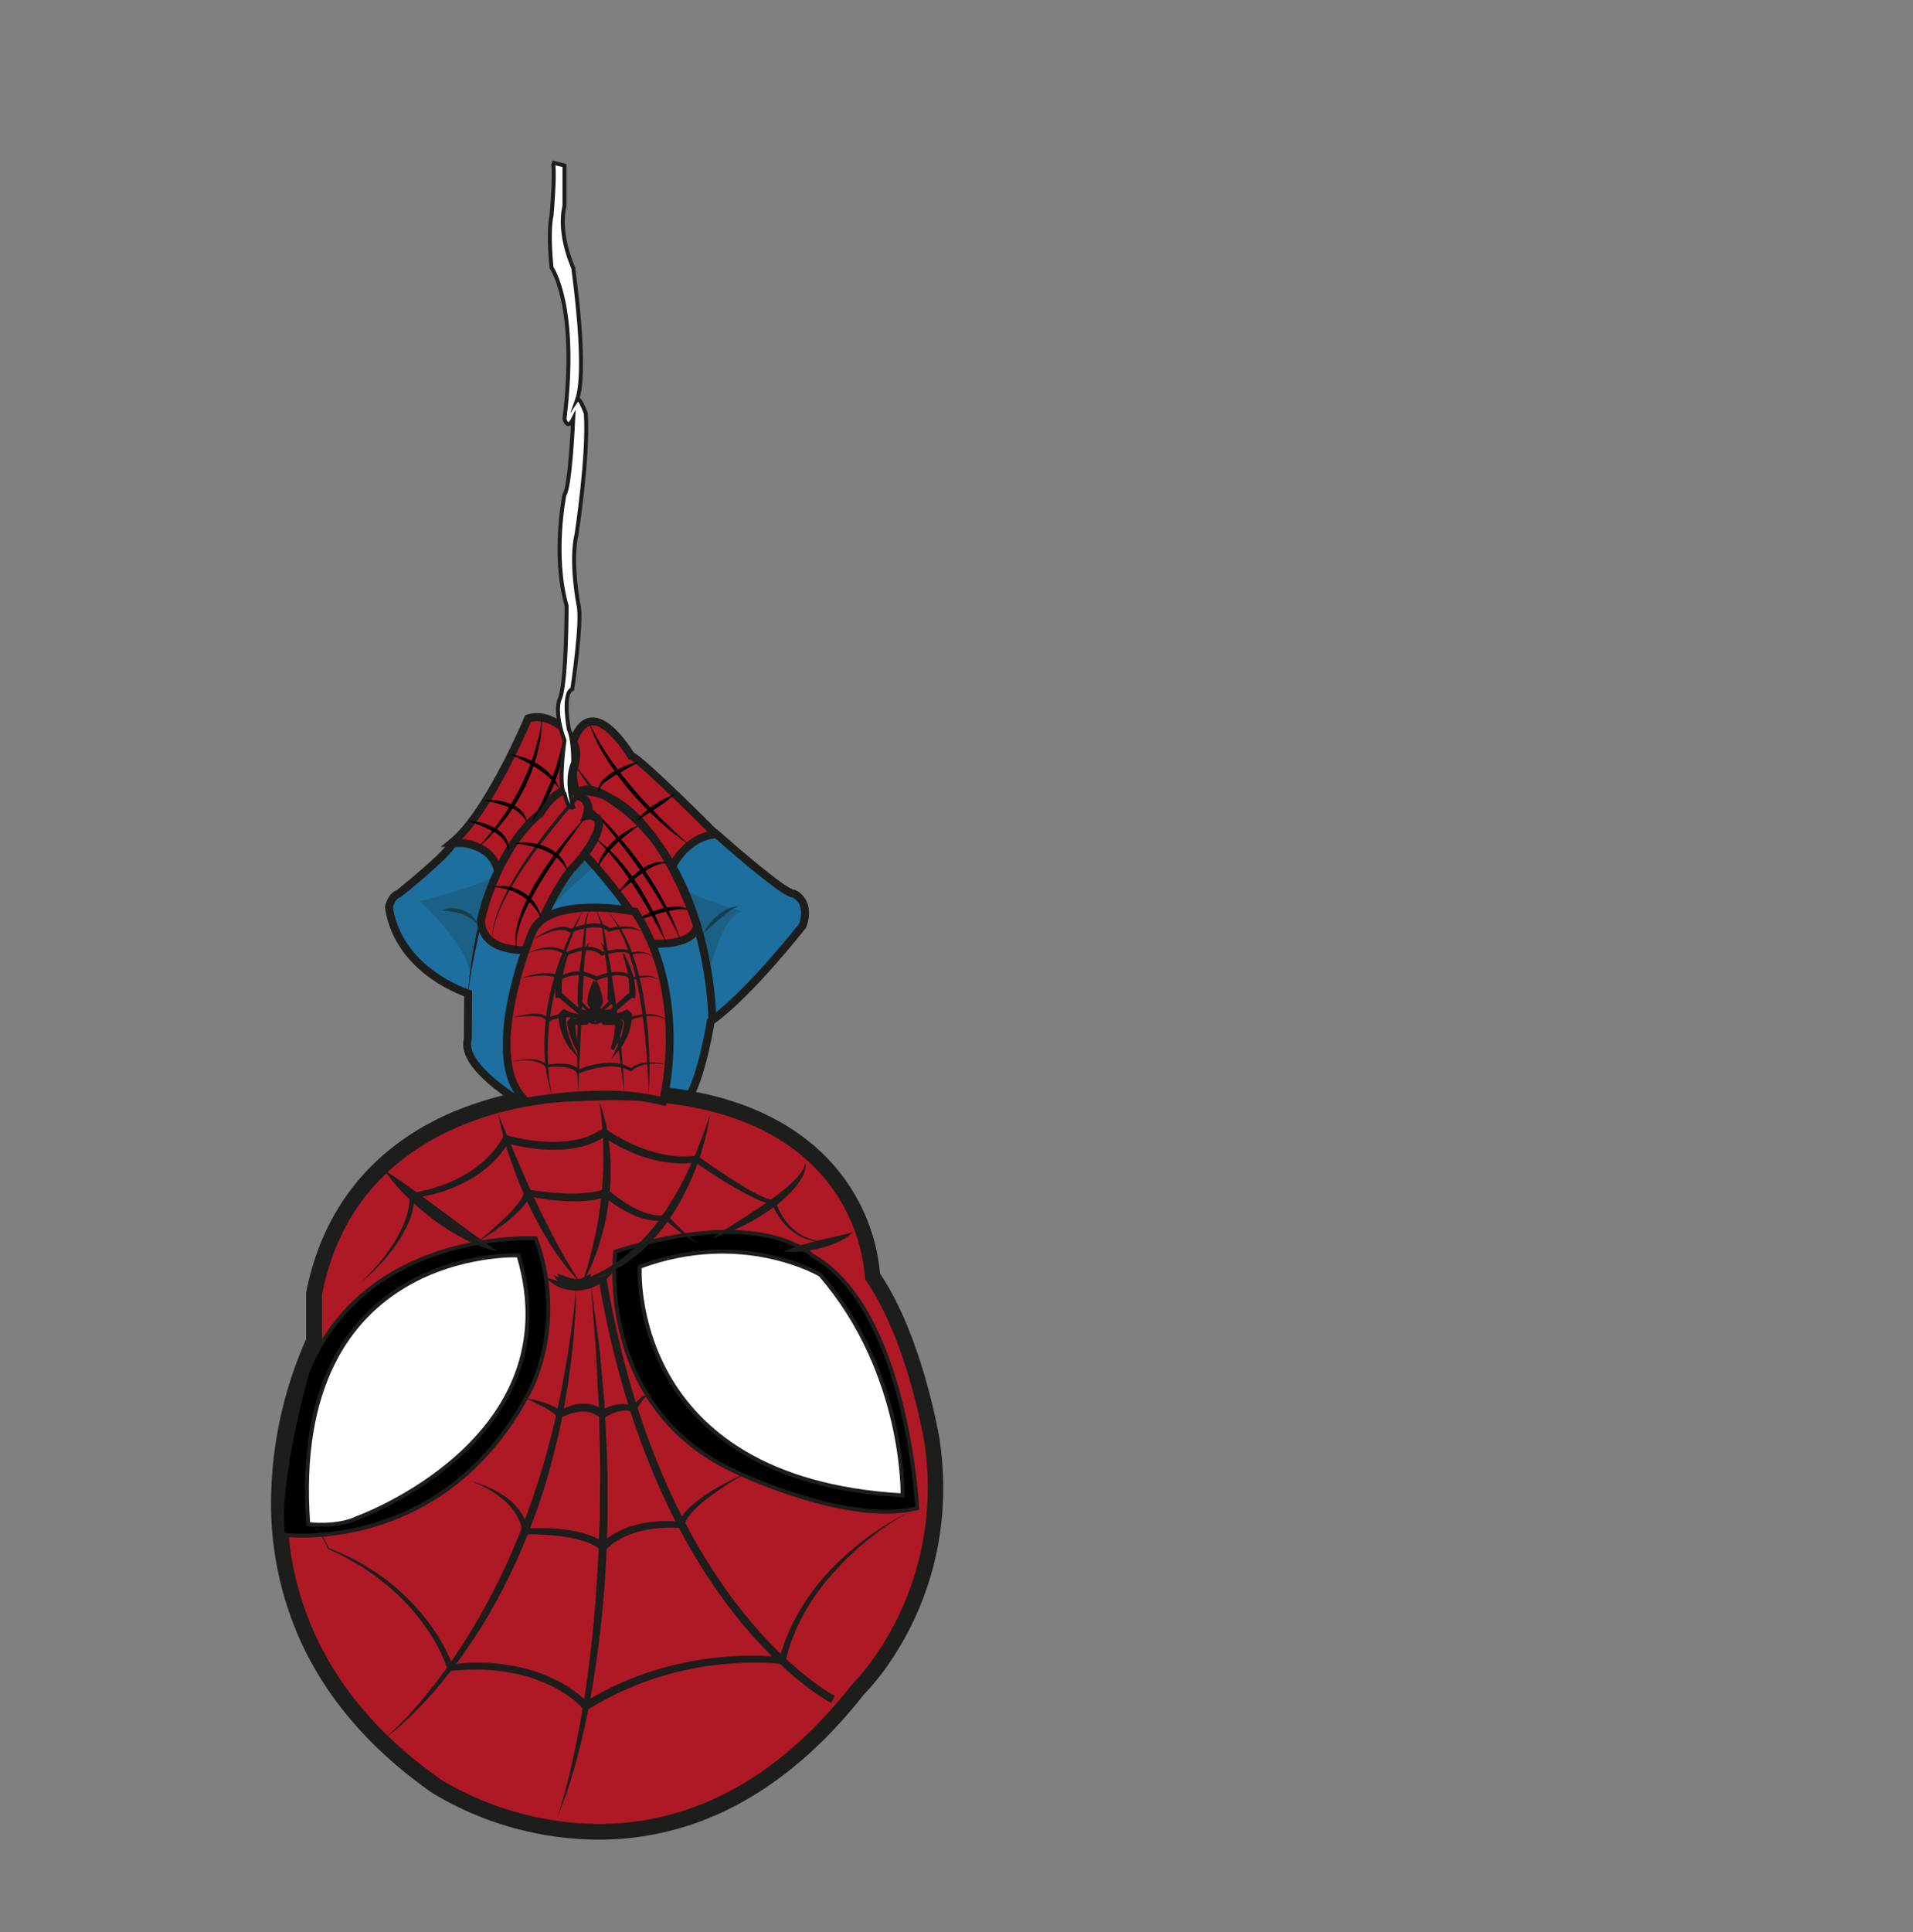 <svg id="cuerpo" xmlns="http://www.w3.org/2000/svg" viewBox="0 0 482.97 487.69"><rect x="0" y="0" width="482.97" height="487.69" fill="#808080" stroke="none"/><defs><style>.cls-1{fill:#1d6fa0;}.cls-1,.cls-5,.cls-6,.cls-7,.cls-8{stroke:#1d1d1b;stroke-miterlimit:10;}.cls-1,.cls-7,.cls-8{stroke-width:2px;}.cls-2{fill:#1b6185;}.cls-3,.cls-7{fill:#af1926;}.cls-4{fill:#1d1d1b;}.cls-6{fill:#fff;}.cls-8{fill:none;}.cls-9{fill:#070606;}.cls-10{fill:#010101;}.cls-11{fill:#183c4e;}</style></defs><title>spiderman</title><path class="cls-1" d="M131.5,278.14s-15.37-8.83-13.39-15.93l.08-11.48s-17.53-5.4-20-21.74c0,0,.53-2.85,2.51-3.47,0,0,12.88-10.3,13.5-12.7l66.47-2.49s17.38,15.49,19.69,15.2c0,0,4.45,1.7,2.31,8.05,0,0-13.52,17.32-23.23,24.19,0,0-2.3,14.62-6,19.91C173.46,277.68,150.5,274.42,131.5,278.14Z"/><path class="cls-2" d="M106,227.43S117.81,238,118.7,246a74.78,74.78,0,0,1,6.79-25.73C124.13,221.65,122.21,223.25,106,227.43Z"/><path class="cls-2" d="M150,218.69s-11.88,10.24-12.87,13.51c0,0,5.69-11.77,9.78-15.92C147,216.28,149.3,216.93,150,218.69Z"/><path class="cls-2" d="M179.18,245.21s3-14.62,8.5-15.15c0,0-15.1-4.24-15-6.26C172.66,223.8,178.52,240.34,179.18,245.21Z"/><path class="cls-3" d="M151.22,462.34a79.79,79.79,0,0,1-40.9-11.46c-33.67-23.56-40.25-53-39.85-73.57a99.29,99.29,0,0,1,8.83-38.88v-12l0-.19C89.11,276.53,143.46,276,145.77,276h.09c3-.19,6-.28,8.92-.28,33.62,0,49.66,12.72,57.2,23.39a45.81,45.81,0,0,1,8.34,23c10.77,15.66,14.92,40.91,15.09,42,5.28,37.54-16.72,60.25-18.67,62.18-18.69,23.93-40.73,36.06-65.51,36.06Z"/><path class="cls-4" d="M154.78,277.68c63.43,0,63.56,45.09,63.56,45.09,10.89,15.42,15.1,41.65,15.1,41.65,5.32,37.83-18.2,60.53-18.2,60.53-21.66,27.79-45,35.39-64,35.39a78.52,78.52,0,0,1-39.8-11.13C47.72,404.65,81.3,338.9,81.3,338.9V326.66c9.43-48,61.4-48.7,64.47-48.7h.14c3.09-.19,6-.28,8.87-.28m0-4c-2.89,0-5.91.09-9,.28h0a87.24,87.24,0,0,0-31.41,6.67c-20,8.51-32.84,24.16-37,45.26l-.08.38V338a102.12,102.12,0,0,0-8.83,39.29,84.18,84.18,0,0,0,7.75,37.6c6.72,14.39,17.8,27.05,32.91,37.62l0,0,0,0a82,82,0,0,0,42,11.8,73.72,73.72,0,0,0,32.8-7.69c12.4-6.11,23.91-15.87,34.22-29,2.6-2.61,24.49-25.87,19.16-63.75v-.08c-.18-1.08-4.32-26.28-15.11-42.34a48.17,48.17,0,0,0-8.67-23.52c-7.81-11.06-24.35-24.24-58.83-24.24Z"/><path class="cls-5" d="M135.27,312.55S92,310,77.5,346.66c0,0-7.89,28-6,40.66,0,0,39.78,5.44,61.68-35.16C133.18,352.16,143.44,335.08,135.27,312.55Z"/><path class="cls-6" d="M130.9,316.84s-58.28-2.64-53.08,67.84c0,0,7.44.9,12.4-1.57C90.22,383.11,144.85,363.47,130.9,316.84Z"/><path class="cls-5" d="M155.33,315.9S150.13,356.12,187,372c0,0,27.73,13.06,44.56,8.63,0,0-2.47-50.33-26.49-63.77C205.09,316.83,192.22,304.14,155.33,315.9Z"/><path class="cls-6" d="M227.87,377.41s.74-30.94-20.8-55.7c0,0-19.56-11.64-45.55-2C161.52,319.73,158.05,373.45,227.87,377.41Z"/><path class="cls-7" d="M169.73,218.69s3.42-7.48,11-8.14c0,0-19.35-19.39-21.41-19.81,0,0-10.23-17.49-14.86-2.8,0,0-.34,11.47,1.48,12.05S151.21,193.41,169.73,218.69Z"/><path class="cls-4" d="M144.65,192.28l2.83,3.61q1.41,1.81,2.86,3.59c1.93,2.37,3.87,4.72,5.91,7a80,80,0,0,0,6.41,6.48,28.21,28.21,0,0,0,3.62,2.74,10.9,10.9,0,0,0,4.18,1.72,10.22,10.22,0,0,1-4.42-1.29,28.62,28.62,0,0,1-3.87-2.58,56,56,0,0,1-6.66-6.4c-2-2.3-4-4.69-5.78-7.18A88.5,88.5,0,0,1,144.65,192.28Z"/><path class="cls-7" d="M162.88,238s11.48,1.52,13.17-4.18c0,0-10.84-34.52-29.35-34.13,0,0-4.66,2.32-1.52,6.22,0,0-1.42,3.62.73,5.08,0,0-1.31,3.23,2.53,5.56C148.44,216.55,162.75,232.18,162.88,238Z"/><path class="cls-4" d="M137.17,233.82a29.76,29.76,0,0,1,11.24-3,24.57,24.57,0,0,1,5.87.37,16.36,16.36,0,0,1,5.42,2.19,25.44,25.44,0,0,0-5.55-1.42,33.67,33.67,0,0,0-5.68-.14,49.39,49.39,0,0,0-5.67.73C140.92,232.87,139,233.28,137.17,233.82Z"/><path d="M171.86,237.44c-.71-1.6-1.46-3.16-2.28-4.69s-1.62-3.07-2.51-4.56c-1.76-3-3.61-5.91-5.6-8.75-1-1.41-2-2.84-3.05-4.21l-1.57-2.07-1.63-2c-2.16-2.72-4.48-5.3-6.78-7.92,1.28,1.18,2.56,2.37,3.8,3.59s2.43,2.51,3.57,3.84a88.79,88.79,0,0,1,6.48,8.23,85.11,85.11,0,0,1,5.45,8.95A58.28,58.28,0,0,1,171.86,237.44Z"/><path d="M168.21,238.1c-.61-1.21-1.2-2.43-1.85-3.61s-1.25-2.39-1.91-3.56c-1.33-2.34-2.7-4.66-4.16-6.91s-3-4.43-4.66-6.57c-.85-1-1.68-2.1-2.61-3.07s-1.86-1.95-2.78-2.95a39.62,39.62,0,0,1,6,5.53,57.49,57.49,0,0,1,4.91,6.51,70.86,70.86,0,0,1,4,7.1A57.2,57.2,0,0,1,168.21,238.1Z"/><path d="M160.15,232.52a18.65,18.65,0,0,1,3.18-1.84,22.11,22.11,0,0,1,3.46-1.29,14.57,14.57,0,0,1,3.68-.57,5.69,5.69,0,0,1,3.58.92,8,8,0,0,0-3.53-.14,26.53,26.53,0,0,0-3.47.75C164.75,231,162.49,231.79,160.15,232.52Z"/><path d="M155.94,225.53a21.19,21.19,0,0,1,5.49-5.8,12.57,12.57,0,0,1,3.62-1.87,5.54,5.54,0,0,1,4,0,7,7,0,0,0-3.75.68,18.11,18.11,0,0,0-3.3,1.95C159.9,222,158,223.78,155.94,225.53Z"/><path d="M150.91,218.93a9.78,9.78,0,0,1,1.42-3.61,16.36,16.36,0,0,1,2.47-3,19.41,19.41,0,0,1,4.77-3.32c.6-.26,1.18-.53,1.79-.74-1,.78-2.05,1.53-3,2.31s-1.94,1.59-2.83,2.47a27.5,27.5,0,0,0-2.52,2.76A18.47,18.47,0,0,0,150.91,218.93Z"/><path class="cls-7" d="M114.21,212.62s4.75-.25,8.2,2.16a8,8,0,0,1,3.43,6.17s4.24-10.52,11.17-15.72c0,0,4.09-5.29,5.82-6,0,0,3.84-7.18,2.23-11.3a11.43,11.43,0,0,0-7.25-6.62,8.09,8.09,0,0,0-4.47,0S123.33,205.17,114.21,212.62Z"/><path class="cls-7" d="M133.93,239.77s-12.43,1.17-12.5-7.65c0,0,3.82-17.8,15-26.89,2.64-4.32,6-6.58,8.09-5.79a2.9,2.9,0,0,1,1.48,1.3,3.68,3.68,0,0,1,2.21,5.17s1.79-.31,2.62.73c1.82,2.27-3.48,9.18-3.84,9.64-.65.85-1.39,1.66-1.39,1.66-.53.59-.95,1-1,1.08-2.18,2.15-5.41,8.41-5.41,8.41-1.47,2.84-2.41,5-2.62,5.5C135.35,235.59,134.52,237.93,133.93,239.77Z"/><path class="cls-4" d="M166,278.14a81.37,81.37,0,0,0,1-16.93,75.45,75.45,0,0,0-2.46-16.72,64.3,64.3,0,0,0-2.7-8A54.13,54.13,0,0,0,158,229a52.64,52.64,0,0,0-10.82-12.83h.65a31.44,31.44,0,0,0-4.12,4.75,57.05,57.05,0,0,0-3.43,5.34,76.61,76.61,0,0,0-5.23,11.61l-1,3-.91,3.06-.46,1.53-.39,1.55-.76,3.11c-.47,2.08-.83,4.18-1.25,6.27l-.93,6.33v0A38.5,38.5,0,0,0,130.6,271a18.35,18.35,0,0,0,1.51,3.93,8.8,8.8,0,0,0,2.67,3.23A8.83,8.83,0,0,1,132,275a18.77,18.77,0,0,1-1.64-3.93,39.7,39.7,0,0,1-1.5-8.39h0v0l.83-6.38c.39-2.1.72-4.22,1.16-6.32l.71-3.14.37-1.56.43-1.55.88-3.1,1-3.05a76,76,0,0,1,5.23-11.78,57.54,57.54,0,0,1,3.46-5.45,31.53,31.53,0,0,1,4.26-4.94l.31-.29.34.29a54.72,54.72,0,0,1,14.74,20.79,55.65,55.65,0,0,1,2.65,8.14,75.38,75.38,0,0,1,2.21,16.9A78.23,78.23,0,0,1,166,278.14Z"/><path class="cls-8" d="M147.53,215.75c7.76-10.46.64-10.15.64-10.15,1.26-4-2.26-4.71-2.26-4.71,1-3.34,5.83-.62,5.83-.62,28,15.48,28.1,57.07,28.1,57.07"/><path class="cls-4" d="M118.11,251.81a103.17,103.17,0,0,1,1.5-12.74,96.33,96.33,0,0,1,3.08-12.48,59.79,59.79,0,0,1,5.13-11.82,34.75,34.75,0,0,1,8.27-9.93L136,205a28.79,28.79,0,0,1,2-2.54,17.14,17.14,0,0,1,2.34-2.24,5.82,5.82,0,0,1,3.11-1.39,2.73,2.73,0,0,1,1.78.53,4.28,4.28,0,0,1,1.13,1.36l.17.29-.24.25c-2.44,2.65-4.78,5.4-7,8.21s-4.47,5.68-6.51,8.66a78.28,78.28,0,0,0-5.56,9.26c-1.58,3.22-3,6.65-3,10.3-.15-3.65,1.17-7.18,2.64-10.47a71.15,71.15,0,0,1,5.38-9.46,144.18,144.18,0,0,1,13.42-17.13l-.07.54a2.2,2.2,0,0,0-2.05-1.39,5,5,0,0,0-2.55,1.2,17.69,17.69,0,0,0-2.19,2.14,26.15,26.15,0,0,0-1.91,2.43l-.05.07-.06,0a34.1,34.1,0,0,0-8.1,9.61,51.94,51.94,0,0,0-2.87,5.67q-1.29,2.91-2.33,5.94a101.91,101.91,0,0,0-3.33,12.33A117.07,117.07,0,0,0,118.11,251.81Z"/><path d="M124.13,223.86a10.59,10.59,0,0,1,8.12,1.44,9.9,9.9,0,0,1,3,3,11.1,11.1,0,0,1,1,1.87,19.92,19.92,0,0,1,.59,2c-.38-.59-.65-1.22-1-1.78a17.76,17.76,0,0,0-1.17-1.63,11.74,11.74,0,0,0-2.91-2.63,12.77,12.77,0,0,0-3.58-1.63A18.16,18.16,0,0,0,124.13,223.86Z"/><path class="cls-9" d="M129.58,212.84a15.11,15.11,0,0,1,4.25-.12,14.81,14.81,0,0,1,4.16,1.06,10.68,10.68,0,0,1,3.55,2.51,8.16,8.16,0,0,1,1.84,3.85,11.63,11.63,0,0,0-2.4-3.3,12.87,12.87,0,0,0-3.39-2.14,21.18,21.18,0,0,0-3.89-1.21A36.84,36.84,0,0,0,129.58,212.84Z"/><path d="M148.17,205.91c-1,1.3-2,2.59-2.93,3.91s-1.93,2.61-2.86,3.94c-1.87,2.66-3.7,5.33-5.4,8.09a70.75,70.75,0,0,0-4.6,8.52,25.33,25.33,0,0,0-1.57,4.56,11.9,11.9,0,0,0-.33,4.79,11.2,11.2,0,0,1-.16-4.89,26,26,0,0,1,1.35-4.75,51.92,51.92,0,0,1,4.46-8.76,93.08,93.08,0,0,1,5.63-8A90.26,90.26,0,0,1,148.17,205.91Z"/><path class="cls-10" d="M136.82,181.23a30.82,30.82,0,0,1-.29,4.7,45.63,45.63,0,0,1-1,4.62,43.75,43.75,0,0,1-3.37,8.81,46.3,46.3,0,0,1-5.11,7.94c-.94,1.26-2,2.38-3.09,3.55s-2.28,2.16-3.44,3.21a81.18,81.18,0,0,0,5.92-7.23l1.33-1.9,1.23-2c.43-.65.8-1.32,1.17-2s.78-1.34,1.1-2.05a56.23,56.23,0,0,0,3.52-8.58A46,46,0,0,0,136.82,181.23Z"/><path class="cls-10" d="M134.28,207.21c1-1.77,2-3.51,2.8-5.32s1.63-3.63,2.31-5.5,1.29-3.76,1.82-5.68,1-3.87,1.35-5.85a27.84,27.84,0,0,1-.59,6,37.38,37.38,0,0,1-1.64,5.85,34.93,34.93,0,0,1-2.57,5.51A31.13,31.13,0,0,1,134.28,207.21Z"/><path class="cls-10" d="M128.69,190.35a18,18,0,0,1,7.53,2.78,15.62,15.62,0,0,1,3.07,2.67,10.87,10.87,0,0,1,2.05,3.48,21.66,21.66,0,0,0-2.61-2.94,24.27,24.27,0,0,0-3.06-2.37,37.55,37.55,0,0,0-3.38-1.95C131.12,191.44,129.93,190.87,128.69,190.35Z"/><path class="cls-10" d="M122.11,202a12.88,12.88,0,0,1,3.34,0,13.29,13.29,0,0,1,3.27.82,8.23,8.23,0,0,1,2.9,1.84,4.86,4.86,0,0,1,1.43,3,7.82,7.82,0,0,0-4.7-4A43.33,43.33,0,0,0,122.11,202Z"/><path class="cls-10" d="M118.11,207.21a13.59,13.59,0,0,1,3.47.44,14.27,14.27,0,0,1,3.29,1.3,12.28,12.28,0,0,1,1.49,1,7.14,7.14,0,0,1,1.21,1.36,4.58,4.58,0,0,1,.76,3.44,5.89,5.89,0,0,0-1.38-3,9.15,9.15,0,0,0-2.57-2A39.89,39.89,0,0,0,118.11,207.21Z"/><path d="M148.67,182.19A37.43,37.43,0,0,0,151,186.7c.82,1.48,1.73,2.89,2.67,4.29a96.93,96.93,0,0,0,6.14,8l1.65,1.9c.56.64,1.15,1.23,1.72,1.86,1.11,1.26,2.35,2.41,3.51,3.63s2.44,2.33,3.65,3.51,2.52,2.25,3.75,3.42c-1.37-1-2.72-2-4.07-3.05s-2.61-2.17-3.86-3.32a79.16,79.16,0,0,1-7.11-7.31,65.48,65.48,0,0,1-6-8.23A39.09,39.09,0,0,1,148.67,182.19Z"/><path d="M161,207.21a3.17,3.17,0,0,1,.76-1.3,11.77,11.77,0,0,1,1.07-1,21.62,21.62,0,0,1,2.36-1.8,23.84,23.84,0,0,1,5.25-2.68,42.61,42.61,0,0,1-4.7,3.52l-2.44,1.58A10.83,10.83,0,0,0,161,207.21Z"/><path d="M161.36,192.28c-1.94,1.15-3.91,2.14-5.8,3.26a23.83,23.83,0,0,0-2.7,1.79,3.72,3.72,0,0,0-1.69,2.59,2.25,2.25,0,0,1,.14-1.72,5.45,5.45,0,0,1,1-1.44,12.18,12.18,0,0,1,2.73-2.08,21.93,21.93,0,0,1,3.05-1.47A17.27,17.27,0,0,1,161.36,192.28Z"/><path class="cls-4" d="M137.82,322.36a22.11,22.11,0,0,0,4.44,1.17,15.49,15.49,0,0,0,4.35.08,7.93,7.93,0,0,0,1.07-.17,5.57,5.57,0,0,0,1.06-.23l1.06-.28c.34-.14.69-.26,1-.38l.53-.19.51-.24,1.05-.45c.7-.33,1.37-.72,2.14-1a18.28,18.28,0,0,1-1.58,1.84,14.12,14.12,0,0,1-2,1.47,11.54,11.54,0,0,1-4.7,1.65,10.87,10.87,0,0,1-5-.56A9.28,9.28,0,0,1,137.82,322.36Z"/><path class="cls-4" d="M139.73,321.87a17.15,17.15,0,0,0,5.89,1.27,8.14,8.14,0,0,0,2.76-.5,12.41,12.41,0,0,0,1.41-.55c.49-.21.93-.5,1.49-.71a7.22,7.22,0,0,1-.88,1.48,6.37,6.37,0,0,1-1.3,1.18,6,6,0,0,1-3.44,1.1,6.93,6.93,0,0,1-3.46-.88A6.45,6.45,0,0,1,139.73,321.87Z"/><path class="cls-4" d="M140.64,321.38l2.4.88a9.46,9.46,0,0,0,2.1.52,4.1,4.1,0,0,0,1.91-.25,13.3,13.3,0,0,0,2.17-1.15,3.89,3.89,0,0,1-1.34,2.48,3.85,3.85,0,0,1-2.94.91,5.16,5.16,0,0,1-2.68-1.16A5.08,5.08,0,0,1,140.64,321.38Z"/><path class="cls-4" d="M140.64,458.87a143.13,143.13,0,0,0,4.29-16.36c1.22-5.5,2.13-11.06,3-16.62,1.62-11.15,2.6-22.37,3.15-33.62l.32-8.44c.11-2.81,0-5.63.08-8.44.15-5.64-.11-11.26-.2-16.9,0-2.82-.22-5.63-.36-8.45l-.42-8.45c-.36-5.63-.91-11.24-1.26-16.89q.61,4.2,1.15,8.4c.36,2.8.78,5.6,1.08,8.41l.76,8.45c.25,2.82.51,5.63.61,8.46.27,5.65.57,11.31.54,17,0,2.83.07,5.66,0,8.49l-.28,8.49a281.31,281.31,0,0,1-3.61,33.76c-1,5.58-2.11,11.13-3.56,16.61A122.9,122.9,0,0,1,140.64,458.87Z"/><path class="cls-8" d="M210.29,428.91s-44-22.64-58.17-106.14"/><path class="cls-4" d="M97.07,438.81a91.06,91.06,0,0,0,10.87-11.52,136.7,136.7,0,0,0,9.23-12.84,165.46,165.46,0,0,0,14.29-28.15,196.46,196.46,0,0,0,9.18-30.25,263.68,263.68,0,0,0,4.87-31.35,188.46,188.46,0,0,1-3.34,31.67c-.95,5.24-2.29,10.4-3.7,15.53s-3.2,10.17-5.15,15.13-4.19,9.81-6.65,14.55a137.67,137.67,0,0,1-8.2,13.72,117.23,117.23,0,0,1-9.79,12.62c-1.77,2-3.63,3.9-5.55,5.73A59.41,59.41,0,0,1,97.07,438.81Z"/><path class="cls-4" d="M147,324c.27-.95.55-1.9.84-2.83s.62-1.85.83-2.81c.49-1.89,1-3.76,1.4-5.67a89.13,89.13,0,0,0,1.81-11.47,89.94,89.94,0,0,0,.42-11.61,88.23,88.23,0,0,0-1-11.65,44.31,44.31,0,0,1,2.57,11.56,61.2,61.2,0,0,1-2.28,23.56A54,54,0,0,1,147,324Z"/><path class="cls-4" d="M125.78,281.19c3.05,7.36,6.06,14.66,9.4,21.81,1.66,3.57,3.45,7.08,5.29,10.57s3.92,6.83,6.07,10.2a59.15,59.15,0,0,1-7.41-9.41,96.69,96.69,0,0,1-5.76-10.52,117,117,0,0,1-4.45-11.11A85.18,85.18,0,0,1,125.78,281.19Z"/><path class="cls-4" d="M179.26,281.19a64.11,64.11,0,0,1-10.82,27.29,53.42,53.42,0,0,1-4.81,5.71,40.45,40.45,0,0,1-5.78,4.75,34,34,0,0,1-6.63,3.4A30.69,30.69,0,0,1,144,324a42.78,42.78,0,0,0,6.81-2.56,39.44,39.44,0,0,0,6.12-3.77,48,48,0,0,0,9.86-10.36A77.12,77.12,0,0,0,174,294.8,111.57,111.57,0,0,0,179.26,281.19Z"/><path class="cls-4" d="M203.41,293.4a6.37,6.37,0,0,1-1,3.85,19.13,19.13,0,0,1-1.1,1.71c-.41.52-.83,1.05-1.28,1.54a35.31,35.31,0,0,1-6.06,5.15,54.8,54.8,0,0,1-6.84,3.94,52.91,52.91,0,0,1-7.3,2.92c2.14-1.54,4.36-2.88,6.54-4.29,1.1-.68,2.18-1.38,3.26-2.09s2.14-1.41,3.21-2.12a65.73,65.73,0,0,0,6.09-4.61c.49-.41.92-.87,1.39-1.29s.9-.91,1.28-1.4A7.41,7.41,0,0,0,203.41,293.4Z"/><path class="cls-4" d="M97.07,295.38c2.55,1.61,5,3.31,7.34,5s4.74,3.45,7.09,5.19l7,5.18,7.23,5.12a34.89,34.89,0,0,1-8.45-3.12,57.48,57.48,0,0,1-7.61-4.77,64,64,0,0,1-6.81-5.81A44.36,44.36,0,0,1,97.07,295.38Z"/><path class="cls-4" d="M215.24,310.9a6,6,0,0,1-1.79,1.57,16.66,16.66,0,0,1-2.09,1.1,27.87,27.87,0,0,1-4.41,1.48,32.05,32.05,0,0,1-4.55.78,24,24,0,0,1-4.65.07,32.06,32.06,0,0,1,4.34-1.6c1.46-.44,2.92-.84,4.38-1.19s2.94-.68,4.4-1l2.19-.52A11.64,11.64,0,0,0,215.24,310.9Z"/><path class="cls-4" d="M229.27,381.76a55.46,55.46,0,0,0-5.35,3.32c-1.75,1.17-3.42,2.44-5.06,3.75a71.41,71.41,0,0,0-9,8.72,54.58,54.58,0,0,0-7.14,10.21l-1.43,2.77c-.41,1-.77,1.92-1.17,2.88l-.58,1.44-.43,1.49-.86,3-.2.66-.69-.06a74.32,74.32,0,0,0-12.75-.09A78.3,78.3,0,0,0,172,421.76c-1,.22-2.08.47-3.1.78s-2.05.57-3.07.89c-2,.71-4,1.33-6,2.21a82.06,82.06,0,0,0-11.36,5.8l-.72.42-.56-.63a21.77,21.77,0,0,0-3.26-2.88c-.6-.43-1.21-.86-1.85-1.24s-1.28-.77-1.94-1.12a39.44,39.44,0,0,0-8.37-3.21,44.44,44.44,0,0,0-4.43-.87,44.92,44.92,0,0,0-4.49-.46c-1.51-.12-3,0-4.53-.06l-4.54.28-.67,0-.2-.62a40.78,40.78,0,0,0-4.91-9.61,52.27,52.27,0,0,0-7-8.38c-.63-.67-1.35-1.24-2-1.86a27.16,27.16,0,0,0-2.1-1.76l-2.15-1.7-2.27-1.54c-1.49-1.08-3.13-1.91-4.71-2.85s-3.29-1.61-4.94-2.43l-.08,0,0-.06a20.49,20.49,0,0,0-1.85-3.61,8.85,8.85,0,0,0-1.28-1.58,3.28,3.28,0,0,0-1.74-1,3.4,3.4,0,0,1,1.81.91A9.16,9.16,0,0,1,81,387.13a19.47,19.47,0,0,1,2,3.58l-.1-.11c1.68.76,3.41,1.43,5.07,2.26s3.32,1.66,4.86,2.7a53.58,53.58,0,0,1,8.89,6.71,54.59,54.59,0,0,1,7.35,8.42,42.12,42.12,0,0,1,5.33,9.93l-.88-.58c1.55-.13,3.1-.28,4.66-.36s3.12-.08,4.67,0,3.12.18,4.67.44a45.62,45.62,0,0,1,4.61.87,40.56,40.56,0,0,1,8.81,3.31,28.11,28.11,0,0,1,7.68,5.66l-1.27-.21a72.71,72.71,0,0,1,11.66-5.95c2-.88,4.1-1.5,6.16-2.22,1-.32,2.1-.59,3.15-.88s2.11-.56,3.18-.78a81.73,81.73,0,0,1,12.93-1.87,68.36,68.36,0,0,1,13.1.26l-.89.6,1-3.06.48-1.53.63-1.48c.42-1,.83-2,1.27-2.93l1.53-2.81a55.85,55.85,0,0,1,7.53-10.26,70.63,70.63,0,0,1,9.42-8.47A65.77,65.77,0,0,1,229.27,381.76Z"/><path class="cls-4" d="M189,371.47c-1.61.9-3.19,1.84-4.75,2.8s-3.08,2-4.55,3.07a36.7,36.7,0,0,0-4.16,3.46,14.34,14.34,0,0,0-1.7,2,5.14,5.14,0,0,0-.94,2.15l-.09.76-.81-.06a34.45,34.45,0,0,0-5.18,0,32.36,32.36,0,0,0-5.11.8,23.26,23.26,0,0,0-4.79,1.76,17.58,17.58,0,0,0-4,2.94l-.73.69-.77-.77s-.18-.18-.3-.28a5.15,5.15,0,0,0-.45-.32,8.73,8.73,0,0,0-1-.58,15.06,15.06,0,0,0-2.23-.9,33.27,33.27,0,0,0-4.83-1.12c-1.65-.26-3.32-.42-5-.52-.84,0-1.68-.1-2.53-.12l-2.53,0h-.76v-.74a7.11,7.11,0,0,0-.44-2.12,12.61,12.61,0,0,0-1-2.08,15.4,15.4,0,0,0-3-3.56,23.72,23.72,0,0,0-3.9-2.78l-2.15-1.11-2.22-1,2.33.74c.76.29,1.51.61,2.27.92a24.47,24.47,0,0,1,4.26,2.52,15.59,15.59,0,0,1,3.51,3.6,11.67,11.67,0,0,1,1.21,2.26,8.26,8.26,0,0,1,.64,2.62l-.77-.76c1.72-.05,3.45-.11,5.18-.05s3.46.17,5.19.39a31,31,0,0,1,5.16,1.11,18.42,18.42,0,0,1,2.51,1,11.58,11.58,0,0,1,1.22.7,5.9,5.9,0,0,1,.59.43,3.73,3.73,0,0,1,.63.6l-1.5-.09a18.71,18.71,0,0,1,4.57-3.31,25.22,25.22,0,0,1,5.24-1.87,32.56,32.56,0,0,1,5.45-.72,31.69,31.69,0,0,1,5.5.18l-.9.69a6.48,6.48,0,0,1,1.32-2.81,15.93,15.93,0,0,1,2-2.11,35.82,35.82,0,0,1,4.52-3.31c1.58-1,3.21-1.87,4.85-2.71S187.29,372.17,189,371.47Z"/><path class="cls-4" d="M132.75,352.93a26.19,26.19,0,0,1,4.69,1.1,18.49,18.49,0,0,1,2.28.93,8.2,8.2,0,0,1,2.15,1.48l-1-.15a13,13,0,0,1,2.76-1.33,11.33,11.33,0,0,1,3-.68,9.17,9.17,0,0,1,3.2.33,7.9,7.9,0,0,1,2.83,1.65l-1.2-.08a10.9,10.9,0,0,1,2.07-1.05,11.8,11.8,0,0,1,2.22-.64,8.47,8.47,0,0,1,2.36-.05,6.14,6.14,0,0,1,2.27.82l-.9.31a9.56,9.56,0,0,1,1-1.45,7.63,7.63,0,0,1,1.19-1.22,5.1,5.1,0,0,1,1.47-.87,3.74,3.74,0,0,1,1.65-.2,4.2,4.2,0,0,0-2.59,1.6,7.67,7.67,0,0,0-.86,1.27,9.26,9.26,0,0,0-.64,1.36l-.2.58-.69-.27A5.57,5.57,0,0,0,158,356a8.06,8.06,0,0,0-1.88.23,10.23,10.23,0,0,0-1.83.65,13.66,13.66,0,0,0-1.7.94l-.6.4-.6-.48a6.16,6.16,0,0,0-2.12-1.18,7.54,7.54,0,0,0-2.48-.29,12.51,12.51,0,0,0-2.59.47,15.39,15.39,0,0,0-2.48,1L141,358l-.37-.47a6.74,6.74,0,0,0-1.62-1.37,17.16,17.16,0,0,0-2-1.17c-.69-.37-1.39-.72-2.11-1.05S133.49,353.25,132.75,352.93Z"/><path class="cls-4" d="M91,323.77A53.79,53.79,0,0,0,95.51,319a45.28,45.28,0,0,0,3.9-5.26,32.82,32.82,0,0,0,2.9-5.81,19.58,19.58,0,0,0,1.17-6.25v-.54l.57-.08a39.74,39.74,0,0,0,6.81-1.65,36.59,36.59,0,0,0,6.38-2.87,27.49,27.49,0,0,0,5.56-4.13A23.92,23.92,0,0,0,127,287l.39-.65.72.21a45.33,45.33,0,0,0,6.07,1.24,40.21,40.21,0,0,0,6.19.39,30.12,30.12,0,0,0,6.08-.77,18.92,18.92,0,0,0,5.48-2.4l.58-.38.56.4a37.63,37.63,0,0,0,5.19,3.06,43.81,43.81,0,0,0,5.6,2.28,30.51,30.51,0,0,0,5.87,1.3,26,26,0,0,0,6,0l.35,0,.25.18c3,2.2,6.12,4.31,9.28,6.3,1.59,1,3.18,2,4.82,2.84a19.1,19.1,0,0,0,5,2l.33.07.09.28a16.33,16.33,0,0,0,1.95,4,14.17,14.17,0,0,0,3,3.29,13,13,0,0,0,1.87,1.25,13.52,13.52,0,0,0,2.09.86,14.8,14.8,0,0,0,4.49.72,15,15,0,0,1-4.57-.43,12.93,12.93,0,0,1-2.19-.77,15.69,15.69,0,0,1-2-1.2,15,15,0,0,1-3.33-3.28,16.88,16.88,0,0,1-2.27-4.13l.42.34a19.42,19.42,0,0,1-5.47-1.93c-1.71-.84-3.36-1.76-5-2.71-3.25-1.94-6.41-4-9.53-6.13l.6.15a26.88,26.88,0,0,1-6.4.11,33.05,33.05,0,0,1-6.24-1.27,42.22,42.22,0,0,1-11.4-5.55l1.14,0a20.82,20.82,0,0,1-6.1,2.71,30.23,30.23,0,0,1-6.53.81,42.55,42.55,0,0,1-6.49-.44,41.81,41.81,0,0,1-6.37-1.36l1.11-.44a26,26,0,0,1-4.62,5.8,28.5,28.5,0,0,1-6,4.29,38.14,38.14,0,0,1-6.74,2.82,36.57,36.57,0,0,1-7.14,1.51l.57-.63a20.3,20.3,0,0,1-1.47,6.61,30.85,30.85,0,0,1-3.26,5.84,46,46,0,0,1-4.2,5.13A46.8,46.8,0,0,1,91,323.77Z"/><path class="cls-4" d="M120.73,313.4c1-1,2.24-1.95,3.34-2.92s2.2-2,3.25-3a33,33,0,0,0,3-3.19,11,11,0,0,0,2.11-3.52l.21-.68.73.13a74.22,74.22,0,0,0,9.74,1,37,37,0,0,0,4.83-.14,18.17,18.17,0,0,0,4.59-.94l.56-.21.44.38a39.16,39.16,0,0,0,3.26,2.52,27.5,27.5,0,0,0,3.53,2.12,17.26,17.26,0,0,0,3.77,1.48,9.47,9.47,0,0,0,3.92.22l.35-.06.21.22c1.22,1.27,2.47,2.55,3.75,3.77.65.61,1.31,1.21,2,1.76a13.13,13.13,0,0,0,1.07.77,2.73,2.73,0,0,0,.59.3.67.67,0,0,0,.63,0,.74.74,0,0,1-.66.09,3.55,3.55,0,0,1-.65-.22,7.72,7.72,0,0,1-1.2-.65c-.76-.47-1.5-1-2.22-1.54-1.44-1.09-2.82-2.23-4.16-3.45l.56.16a10.11,10.11,0,0,1-4.51.07,17.48,17.48,0,0,1-4.21-1.39,29,29,0,0,1-3.82-2.12,31.19,31.19,0,0,1-3.51-2.6l1,.17a19.7,19.7,0,0,1-5.11,1.13,39.38,39.38,0,0,1-5.09.09,49.73,49.73,0,0,1-5-.46c-1.66-.23-3.31-.48-5-.86l1-.55a12.46,12.46,0,0,1-2.62,3.93,36.79,36.79,0,0,1-3.33,3.06c-1.16.94-2.37,1.81-3.59,2.66l-1.85,1.25C122,312.59,121.29,312.94,120.73,313.4Z"/><path class="cls-3" d="M132.53,277.71c-11.23-11,1.36-41.34,1.91-42.63,2-4,7.08-6,15.23-6a59.27,59.27,0,0,1,10.22.93l.42.08.23.36c9.19,14.3,9.05,31,8.15,39.7a58.48,58.48,0,0,1-1.08,6.85l-.24,1-1-.24a59.85,59.85,0,0,0-14-1.45,115.36,115.36,0,0,0-19,1.7l-.51.1Z"/><path class="cls-4" d="M149.67,230.06a59.36,59.36,0,0,1,10,.91c9,13.93,8.92,30.15,8,39.06a54.93,54.93,0,0,1-1.06,6.72,61.27,61.27,0,0,0-14.26-1.48A114.34,114.34,0,0,0,133.23,277c-10.87-10.63,2.13-41.52,2.13-41.52,2.13-4.36,8.59-5.41,14.31-5.41m0-2c-8.56,0-14,2.2-16.11,6.53l0,0,0,.06C133,236,120.12,267,131.83,278.42l.75.73,1-.19a112.5,112.5,0,0,1,18.76-1.69,58.89,58.89,0,0,1,13.79,1.42l1.94.48.48-1.95a58.89,58.89,0,0,0,1.1-7c.92-8.81,1.06-25.78-8.3-40.34l-.46-.72-.84-.16a60.54,60.54,0,0,0-10.41-.95Z"/><path class="cls-4" d="M150.33,247.74l.26-.3c2.74,5.93,1,6.69,1,6.69v.44c.42,0,1.83-1.61,1.83-1.61.46-.58-.07-.7-.07-.7.78-9.91-1.48-14.16-1.48-14.16,3,3.37,2.68,15.27,2.68,15.27l-.51,0-1.85,1.66,1.76-.23c.18,0,4.93-4.25,4.93-4.25.51-3.55-1.57-9.87-1.57-9.87,3.65,7.1,2.66,10.84,2.66,10.84a1.38,1.38,0,0,0-.82,0l-4.9,4.11-2.2.09c1.5,1.71,6.09-.74,6.09-.74l1,.92a14.63,14.63,0,0,1-3.13,8.66,16.18,16.18,0,0,0,1.88-8.6l-4.76,1-1.07-.39.57.89,2.84.07.64-.37.67.85a22.69,22.69,0,0,1-2.29,6.76,16.59,16.59,0,0,0,1.13-6.66h-3.18l-.86-.95s-.27.66-.73.7c0,0,.41-.58.23-.86,0,0-.11-.17-.24,0l0,.39s-.38-.15-.4-.4H150c0,.25-.4.4-.4.4l0-.39c-.13-.18-.24,0-.24,0-.18.28.24.86.24.86-.47,0-.74-.7-.74-.7l-.86.95h-3.18a16.59,16.59,0,0,0,1.13,6.66,22.69,22.69,0,0,1-2.29-6.76l.67-.85.64.37,2.84-.07.57-.89-1.07.39-4.76-1a16.18,16.18,0,0,0,1.88,8.6,14.63,14.63,0,0,1-3.13-8.66l1-.92s4.59,2.45,6.09.74l-2.2-.09-4.9-4.11a1.38,1.38,0,0,0-.82,0s-1-3.74,2.66-10.84c0,0-2.08,6.32-1.57,9.87,0,0,4.75,4.29,4.93,4.25l1.76.23-1.85-1.66-.51,0s-.36-11.9,2.68-15.27c0,0-2.26,4.25-1.48,14.16,0,0-.53.12-.07.7,0,0,1.41,1.61,1.83,1.61v-.44s-1.73-.76,1-6.69l.26.3S150.22,247.87,150.33,247.74Z"/><path class="cls-4" d="M150.33,247.74l.26-.3h0a22.21,22.21,0,0,1,1.26,3.32,8,8,0,0,1,.3,1.75,1.93,1.93,0,0,1-.54,1.64v.42l0,0a1.73,1.73,0,0,0,.68-.44c.21-.19.4-.38.59-.58s.39-.41.56-.62a.65.65,0,0,0,.16-.36.28.28,0,0,0-.24-.26h0v0c.09-1.19.15-2.39.16-3.58s0-2.4-.13-3.59a28.3,28.3,0,0,0-.48-3.55,14.82,14.82,0,0,0-1-3.41l-.16-.35.25.29a8.93,8.93,0,0,1,1.65,3.56,30,30,0,0,1,.7,3.88,60.76,60.76,0,0,1,.38,7.86v.08h-.09l-.5,0,.05,0-1.83,1.67-.09-.19,1.75-.24h0s0,0,0,0l.08,0,.16-.12.31-.26.62-.52,1.22-1.08,2.42-2.18,0,.09a16.79,16.79,0,0,0-.35-4.94,42.64,42.64,0,0,0-1.26-4.85l.37-.15c.43.84.84,1.7,1.21,2.58a27.83,27.83,0,0,1,.95,2.7,17.64,17.64,0,0,1,.59,2.8,9.54,9.54,0,0,1,0,2.92l-.06.3-.3-.13a1,1,0,0,0-.63,0l.09,0-4.88,4.13-.08.06h-.1l-2.19.1.22-.51a1.72,1.72,0,0,0,1.24.48,6.13,6.13,0,0,0,1.52-.18,14.12,14.12,0,0,0,2.93-1.14l.22-.11.18.16,1,.91.12.11V256a17.21,17.21,0,0,1-.28,2.37,16.34,16.34,0,0,1-.61,2.31,14.8,14.8,0,0,1-1,2.2,11.3,11.3,0,0,1-1.34,2l-2.08,2.46,1.43-2.91a18.64,18.64,0,0,0,1.46-4.09,17.62,17.62,0,0,0,.34-2.14,11.67,11.67,0,0,0,0-2.13l.52.36-4.75,1-.12,0-.12,0-1.08-.38.52-.66.58.88-.37-.2,2.84.07-.23.05.64-.36.33-.19.24.3.68.85.12.15,0,.18a16.6,16.6,0,0,1-.89,3.58,26.81,26.81,0,0,1-1.45,3.36l-.85-.38a25.42,25.42,0,0,0,.85-3.22c.09-.54.17-1.09.22-1.63a10.78,10.78,0,0,0,0-1.6l.48.42h-3.4l-.15-.16-.85-.95.82-.14a2.29,2.29,0,0,1-.38.59,1.25,1.25,0,0,1-.77.42l-1.07.12.62-.9a1.13,1.13,0,0,0,.18-.37s0,0,0,.05.06.13.31.16.27-.12.28-.12l.1-.27,0,.39,0,.72-.65-.28a1.37,1.37,0,0,1-.4-.24.84.84,0,0,1-.31-.6l.49.47H150l.49-.47a.84.84,0,0,1-.31.6,1.19,1.19,0,0,1-.4.24l-.65.28,0-.72,0-.39.1.27s0,.11.29.12a.33.33,0,0,0,.3-.16c0-.08,0-.1,0-.06a1.08,1.08,0,0,0,.18.38l.63.91-1.08-.13a1.2,1.2,0,0,1-.77-.42,2.24,2.24,0,0,1-.38-.58l.82.13-.85.95-.15.16h-3.4l.48-.42a10.78,10.78,0,0,0,0,1.6c0,.54.13,1.09.23,1.63a22.45,22.45,0,0,0,.85,3.22l-.86.38a26.81,26.81,0,0,1-1.45-3.36,16.46,16.46,0,0,1-.89-3.58l0-.19.12-.14.67-.85.25-.3.33.19.64.36-.23-.06,2.84-.06-.37.2.57-.88.53.66-1.08.38-.11,0-.13,0-4.75-1,.52-.37a11.67,11.67,0,0,0,0,2.13,17.62,17.62,0,0,0,.34,2.14,19.37,19.37,0,0,0,1.46,4.09l1.46,2.95-2.11-2.5a11.93,11.93,0,0,1-1.35-2,14.75,14.75,0,0,1-.95-2.2,15.1,15.1,0,0,1-.61-2.31A17.21,17.21,0,0,1,141,256v-.17l.12-.11,1-.91.18-.17.22.11a13.66,13.66,0,0,0,2.94,1.14,5.2,5.2,0,0,0,1.51.18,1.64,1.64,0,0,0,1.24-.48l.22.52-2.19-.1h-.1l-.08-.06-4.88-4.13.09.05a1.14,1.14,0,0,0-.63,0l-.3.14-.06-.31a9.87,9.87,0,0,1,0-2.92,18,18,0,0,1,.6-2.81,23.2,23.2,0,0,1,1-2.69c.36-.88.77-1.74,1.2-2.58l.38.15a42.6,42.6,0,0,0-1.25,4.85,16.47,16.47,0,0,0-.36,4.94l-.05-.09,2.42,2.18,1.22,1.07.62.53.31.25.16.12.08.06s0,0,0,0h0l1.75.24-.09.19-1.83-1.67,0,0-.5,0h-.09v-.09a62.5,62.5,0,0,1,.37-7.86,29.77,29.77,0,0,1,.71-3.88,8.87,8.87,0,0,1,1.65-3.56l.25-.3-.16.36a14.82,14.82,0,0,0-1.05,3.41,30.27,30.27,0,0,0-.48,3.55c-.11,1.19-.12,2.39-.13,3.59s.07,2.39.16,3.58v0h0a.28.28,0,0,0-.24.26.65.65,0,0,0,.16.36c.17.21.37.42.56.62s.38.39.59.58a1.73,1.73,0,0,0,.68.44l0,0v-.42a1.93,1.93,0,0,1-.54-1.64,8,8,0,0,1,.3-1.75,22.21,22.21,0,0,1,1.26-3.32h0l.26.3h0A.1.1,0,0,0,150.33,247.74Zm0,0a.1.1,0,0,1-.18,0h0l-.26-.3h0a22.94,22.94,0,0,0-1.24,3.33,6.89,6.89,0,0,0-.29,1.74,1.89,1.89,0,0,0,.52,1.61h0v.46h0a1.73,1.73,0,0,1-.7-.45c-.21-.19-.41-.39-.6-.59s-.39-.4-.56-.61a.7.7,0,0,1-.18-.39.34.34,0,0,1,.28-.31l0,0c-.09-1.2-.15-2.4-.17-3.59s0-2.4.11-3.6a33,33,0,0,1,.47-3.56,15.5,15.5,0,0,1,1-3.44l.09.06a8.84,8.84,0,0,0-1.61,3.52,29.72,29.72,0,0,0-.69,3.86,57.2,57.2,0,0,0-.32,7.85l-.09-.09.51,0h0l0,0,1.85,1.66.27.23-.36,0-1.75-.22h0a.35.35,0,0,1-.18-.06l-.09-.06-.17-.12-.32-.26-.63-.52-1.23-1.07-2.44-2.15-.05,0v-.06a16.78,16.78,0,0,1,.31-5.05,41.23,41.23,0,0,1,1.21-4.9l.38.15c-.42.85-.81,1.7-1.17,2.57a27.54,27.54,0,0,0-.9,2.65,17.27,17.27,0,0,0-.55,2.74,9.15,9.15,0,0,0,0,2.72l-.36-.17a1.24,1.24,0,0,1,.52-.09,2,2,0,0,1,.48.08h0l0,0,4.93,4.08-.18-.07,2.19.08.65,0-.43.5a2.34,2.34,0,0,1-1.68.71,6.82,6.82,0,0,1-1.7-.18,15,15,0,0,1-3.11-1.17l.4-.05-1,.92.12-.28a15.84,15.84,0,0,0,.29,2.27,14,14,0,0,0,.6,2.2,14.34,14.34,0,0,0,.93,2.08,11.19,11.19,0,0,0,1.25,1.86l-.66.45a19.41,19.41,0,0,1-1.56-4.26,17.17,17.17,0,0,1-.37-2.26,11.86,11.86,0,0,1,0-2.31l0-.47.48.1,4.76,1-.24,0,1.07-.38,1.23-.44-.71,1.1-.57.88-.12.2h-.24L145,258h-.12l-.11-.06-.64-.36.58-.11-.68.84.1-.33a16.17,16.17,0,0,0,.85,3.37,26.38,26.38,0,0,0,1.41,3.22l-.86.38a22.67,22.67,0,0,1-.9-3.35c-.11-.57-.19-1.15-.25-1.73a10.74,10.74,0,0,1,0-1.8l0-.43H148l-.36.16.85-.95.5-.56.32.7a1.21,1.21,0,0,0,.2.3.34.34,0,0,0,.13.1l-.45.78a2.14,2.14,0,0,1-.34-.73.88.88,0,0,1,.08-.65.62.62,0,0,1,.54-.34.62.62,0,0,1,.53.28l.09.1v.18l0,.39-.68-.45.1-.06s0,0,0,.1l.5-.47h.4l.5.47c0-.1-.05-.12,0-.1l.11.07-.67.44v-.57l.09-.1a.67.67,0,0,1,.53-.28.62.62,0,0,1,.54.34.88.88,0,0,1,.08.65,2.14,2.14,0,0,1-.34.73l-.45-.78a.24.24,0,0,0,.13-.1,1.21,1.21,0,0,0,.2-.3l.32-.69.5.55.85.95-.36-.16h3.62l0,.42a10.71,10.71,0,0,1,0,1.8,16.73,16.73,0,0,1-.24,1.73A24,24,0,0,1,155,265l-.85-.38a28,28,0,0,0,1.4-3.22,14.88,14.88,0,0,0,.85-3.37l.1.33-.67-.85.57.12-.64.36-.11.06h-.12l-2.84-.08h-.23l-.13-.2-.57-.88-.71-1.1,1.23.44,1.07.38-.24,0,4.76-1,.47-.1.05.47a11.86,11.86,0,0,1,0,2.31,19,19,0,0,1-.37,2.26,19.63,19.63,0,0,1-1.57,4.26l-.65-.45a10.61,10.61,0,0,0,1.25-1.86,13.88,13.88,0,0,0,.93-2.08,15.26,15.26,0,0,0,.61-2.2,17.18,17.18,0,0,0,.29-2.27l.11.28-1-.92.4,0a13.9,13.9,0,0,1-3.11,1.17,6,6,0,0,1-1.7.18,2.3,2.3,0,0,1-1.68-.71l-.42-.49.64,0,2.19-.08-.18.07,4.93-4.08,0,0h.05a2,2,0,0,1,.48-.08,1.43,1.43,0,0,1,.52.09l-.36.17a8.83,8.83,0,0,0,0-2.72,17.27,17.27,0,0,0-.55-2.74,26,26,0,0,0-.9-2.66c-.35-.86-.75-1.72-1.17-2.56l.38-.15a43.26,43.26,0,0,1,1.21,4.9,16.78,16.78,0,0,1,.31,5.05v.06l0,0-2.44,2.16-1.24,1.07-.62.52-.32.25-.17.13-.09.06a.35.35,0,0,1-.18.06h0l-1.75.22-.35,0,.26-.23,1.85-1.65,0,0h0l.51,0-.09.09a57.2,57.2,0,0,0-.32-7.85,29.72,29.72,0,0,0-.69-3.86,8.84,8.84,0,0,0-1.61-3.52l.09-.06a15.5,15.5,0,0,1,1,3.44,33,33,0,0,1,.47,3.56c.1,1.2.11,2.4.11,3.6s-.08,2.39-.17,3.59l0,0a.34.34,0,0,1,.28.31.7.7,0,0,1-.18.39c-.17.21-.37.41-.56.61s-.39.4-.6.59a1.73,1.73,0,0,1-.7.45h0v-.46h0a1.89,1.89,0,0,0,.52-1.61,6.89,6.89,0,0,0-.29-1.74,21.83,21.83,0,0,0-1.24-3.33h0Z"/><path class="cls-4" d="M128.9,268.15a13.77,13.77,0,0,1,2.31-.61,14.55,14.55,0,0,1,2.39-.23,7,7,0,0,1,4.64,1.48l-.3-.09a19.08,19.08,0,0,1,4.27-.24,9.14,9.14,0,0,1,2.17.37,3.43,3.43,0,0,1,2,1.38l-.61-.2a25.77,25.77,0,0,1,3.35-1.11,22.29,22.29,0,0,1,3.47-.61,13.64,13.64,0,0,1,3.55.11,8.21,8.21,0,0,1,3.34,1.36l-.48.06a5.34,5.34,0,0,1,2.14-1.25,8.7,8.7,0,0,1,2.35-.44,14.29,14.29,0,0,1,2.36.07l1.15.18,1.14.27c-.77-.1-1.54-.17-2.31-.2a12.63,12.63,0,0,0-2.3.13,9.4,9.4,0,0,0-2.18.54,5.09,5.09,0,0,0-1.8,1.16l-.21.24-.27-.18a8.22,8.22,0,0,0-3.07-1.08,13.17,13.17,0,0,0-3.32,0,20,20,0,0,0-3.32.62,26.57,26.57,0,0,0-3.2,1l-.41.17-.21-.37a2.48,2.48,0,0,0-1.41-1,8.78,8.78,0,0,0-1.94-.39,22.39,22.39,0,0,0-4.09.07l-.18,0-.12-.11a5.45,5.45,0,0,0-1.9-1.13,9.52,9.52,0,0,0-2.26-.44,13.18,13.18,0,0,0-2.35,0A18.64,18.64,0,0,0,128.9,268.15Z"/><path class="cls-4" d="M129.09,256.93a24,24,0,0,1,4.7-1,11.16,11.16,0,0,1,2.45,0,3.24,3.24,0,0,1,2.31,1.2l-.46-.14a14.49,14.49,0,0,1,2.44-.87,12.82,12.82,0,0,1,2.55-.43,9,9,0,0,1,2.64.22,6.64,6.64,0,0,1,2.42,1.21l-.61,0a10.48,10.48,0,0,1,2.55-1.32,9.64,9.64,0,0,1,2.82-.58,7,7,0,0,1,2.86.47,7.83,7.83,0,0,1,2.45,1.52l-.45,0a15.26,15.26,0,0,1,2.73-.89,14,14,0,0,1,2.81-.38,10.63,10.63,0,0,1,2.82.35,7.65,7.65,0,0,1,2.49,1.28,8.27,8.27,0,0,0-2.56-1,10.33,10.33,0,0,0-2.72-.12,15.29,15.29,0,0,0-5.21,1.48l-.21.11-.23-.17a7.43,7.43,0,0,0-2.23-1.28,6.27,6.27,0,0,0-2.51-.35,8.53,8.53,0,0,0-2.52.53,11.64,11.64,0,0,0-2.3,1.19l-.31.22-.3-.23a5.68,5.68,0,0,0-2-1,9.2,9.2,0,0,0-2.35-.23,12.27,12.27,0,0,0-2.4.33,15,15,0,0,0-2.33.71l-.3.12-.16-.26a2.71,2.71,0,0,0-1.8-1,13.71,13.71,0,0,0-2.32-.16A29.07,29.07,0,0,0,129.09,256.93Z"/><path class="cls-4" d="M131.5,246.94a18.72,18.72,0,0,1,2.44-.78,18.08,18.08,0,0,1,2.54-.49,11.47,11.47,0,0,1,2.62,0,5.07,5.07,0,0,1,2.56,1l-.53,0a8.09,8.09,0,0,1,2.31-1.12,7.94,7.94,0,0,1,2.52-.38,8.94,8.94,0,0,1,2.52.38,10.64,10.64,0,0,1,2.31,1l-.46,0a15.71,15.71,0,0,1,2.36-.82,11.85,11.85,0,0,1,2.45-.42,7.45,7.45,0,0,1,2.53.19,5.15,5.15,0,0,1,2.24,1.26l-.32-.07a12.24,12.24,0,0,1,1.78-.37,8.33,8.33,0,0,1,1.8-.08,4.89,4.89,0,0,1,3.31,1.22,4.93,4.93,0,0,0-3.31-.83,12.44,12.44,0,0,0-3.38.67l-.17.06-.16-.14a4.47,4.47,0,0,0-2-.95,7.83,7.83,0,0,0-2.27-.08,12.8,12.8,0,0,0-2.28.46,15.81,15.81,0,0,0-2.19.79l-.23.1-.23-.12a10.59,10.59,0,0,0-2.1-.93,7.39,7.39,0,0,0-2.24-.36,7.87,7.87,0,0,0-2.26.28,7.65,7.65,0,0,0-2.06.91l-.29.2-.23-.22a4.32,4.32,0,0,0-2.12-.93,10.64,10.64,0,0,0-2.47-.13A26.14,26.14,0,0,0,131.5,246.94Z"/><path class="cls-4" d="M133.23,240.67a10.46,10.46,0,0,1,2.38-1.09,10,10,0,0,1,2.61-.5,8.65,8.65,0,0,1,5.18,1.29l-.44,0a16.61,16.61,0,0,1,2.26-.9,12.17,12.17,0,0,1,2.4-.49,7.06,7.06,0,0,1,2.5.16,4.91,4.91,0,0,1,2.25,1.29l-.48-.13a20.91,20.91,0,0,1,3.76-.69,9.82,9.82,0,0,1,1.95,0,2.82,2.82,0,0,1,1.86.91l-.32-.1a8.66,8.66,0,0,1,3-.16,5.46,5.46,0,0,1,1.47.41,3.2,3.2,0,0,1,1.17.92,3.93,3.93,0,0,0-2.67-1,10,10,0,0,0-2.84.39l-.19.05-.14-.16a2.24,2.24,0,0,0-1.47-.56,9.71,9.71,0,0,0-1.78.07,21.48,21.48,0,0,0-3.56.76l-.28.08-.21-.2a4,4,0,0,0-1.8-1,6.56,6.56,0,0,0-2.17-.14,11.45,11.45,0,0,0-2.22.43,14.3,14.3,0,0,0-2.14.76l-.22.1-.21-.12A8.78,8.78,0,0,0,140.7,240a8.22,8.22,0,0,0-2.47-.38A12.31,12.31,0,0,0,133.23,240.67Z"/><path class="cls-4" d="M134.86,237a18.3,18.3,0,0,1,4.33-2.46,9.7,9.7,0,0,1,2.48-.62,3.58,3.58,0,0,1,2.64.67l-.47-.07a17.51,17.51,0,0,1,2.49-.87,14.85,14.85,0,0,1,2.59-.52,9,9,0,0,1,2.69.05,4.84,4.84,0,0,1,2.53,1.2l-.42-.1a14.12,14.12,0,0,1,2.19-.37,13.63,13.63,0,0,1,2.21-.06,6.49,6.49,0,0,1,4.08,1.47,5.69,5.69,0,0,0-2-.78,9.85,9.85,0,0,0-2.1-.14,16.18,16.18,0,0,0-4.16.7l-.22.07-.19-.17a4.17,4.17,0,0,0-2.1-.88,8.18,8.18,0,0,0-2.42,0,20.77,20.77,0,0,0-4.83,1.23l-.28.11-.19-.18a3,3,0,0,0-2-.58,9,9,0,0,0-2.33.4A27.77,27.77,0,0,0,134.86,237Z"/><path class="cls-4" d="M147,230.06l-2.35,5.57c-.68,1.89-1.48,3.74-2.08,5.66s-1.28,3.8-1.74,5.75c-.24,1-.54,1.93-.73,2.91l-.6,3a66.31,66.31,0,0,0-1.23,11.92,48.1,48.1,0,0,0,.26,6,32.48,32.48,0,0,0,1,5.93,36.58,36.58,0,0,1-2.08-11.92,60.81,60.81,0,0,1,1-12.12l.65-3c.21-1,.53-2,.79-2.94.5-2,1.2-3.87,1.89-5.77s1.57-3.73,2.35-5.59S146,231.84,147,230.06Z"/><path class="cls-4" d="M149.29,229a9.05,9.05,0,0,0-1.25,4h0l-1.11,21.26-.49,10.63c-.16,3.54-.32,7.09-.52,10.64-.17-3.55-.22-7.11-.2-10.66s.13-7.1.24-10.65.4-7.1.65-10.64.64-7.08,1.07-10.61v0a5.56,5.56,0,0,1,.57-2.1A16.15,16.15,0,0,1,149.29,229Z"/><path class="cls-4" d="M157.55,275.49q-.62-5.17-1.31-10.33l-1.48-10.29c-.53-3.43-1-6.87-1.48-10.3s-.88-6.89-1.28-10.34v0c-.26-.89-.52-1.78-.82-2.65a13.74,13.74,0,0,0-1.15-2.53,19.82,19.82,0,0,1,2.41,5h0v0c.55,3.42,1.18,6.84,1.7,10.27s1.11,6.85,1.55,10.29.93,6.89,1.22,10.35S157.49,272,157.55,275.49Z"/><path class="cls-4" d="M163.76,276.15c-.06-2-.13-4-.26-6s-.24-4-.42-6c-.34-4-.77-7.93-1.47-11.85a76.35,76.35,0,0,0-2.75-11.57,40.58,40.58,0,0,0-2.23-5.52,26,26,0,0,0-3.14-5.06,29.21,29.21,0,0,1,6.09,10.32,68.43,68.43,0,0,1,3,11.66,114.52,114.52,0,0,1,1.25,12A100.08,100.08,0,0,1,163.76,276.15Z"/><path class="cls-11" d="M111.44,229.8a6.48,6.48,0,0,1,2.58-.54,7.7,7.7,0,0,1,2.64.4A6.34,6.34,0,0,1,119,231a5.59,5.59,0,0,1,1.54,2.14,16.33,16.33,0,0,0-2-1.52,9.45,9.45,0,0,0-2.18-1A17.63,17.63,0,0,0,111.44,229.8Z"/><path class="cls-11" d="M177.52,235.63a12.18,12.18,0,0,1,1.54-2.41,16.89,16.89,0,0,1,2-2.07,11.83,11.83,0,0,1,2.39-1.62,6.5,6.5,0,0,1,2.78-.76,15.64,15.64,0,0,0-2.38,1.43c-.74.53-1.45,1.11-2.14,1.71C180.3,233.1,179,234.4,177.52,235.63Z"/><path class="cls-6" d="M139.4,41c1,.16-.14,13.33-.14,13.33-1,4.42,0,13.26,0,13.26s6.76,9.53,3.25,38.13c0,0,.74,3,2.21,0,0,0-.79,17.44-2.21,19.07,0,0-3.13,15.18.54,28.13,0,0,0,20.23-1.83,23.72,0,0-1.36,3.17,1.29,10.21,0,0-1.64,11.76,0,13.46,0,0,.87,4.19,2.21,3.4,0,0-2.13-6.53,0-11.36,0,0,.12-5.48-1.1-8.27,0,0-1.74-9.15.87-10.16,0,0,2.6-17.28,1.56-21.23,0,0-2.15-10.93-.48-17.91,0,0,3.1-20.22,2.32-30.46,0,0-1.77-4.88-2.32-3.25,0,0,3-4.42-.85-33.48,0,0-3.92-8.37-2.21-15.58,0,0,0-7.91,0-10.23Z"/></svg>